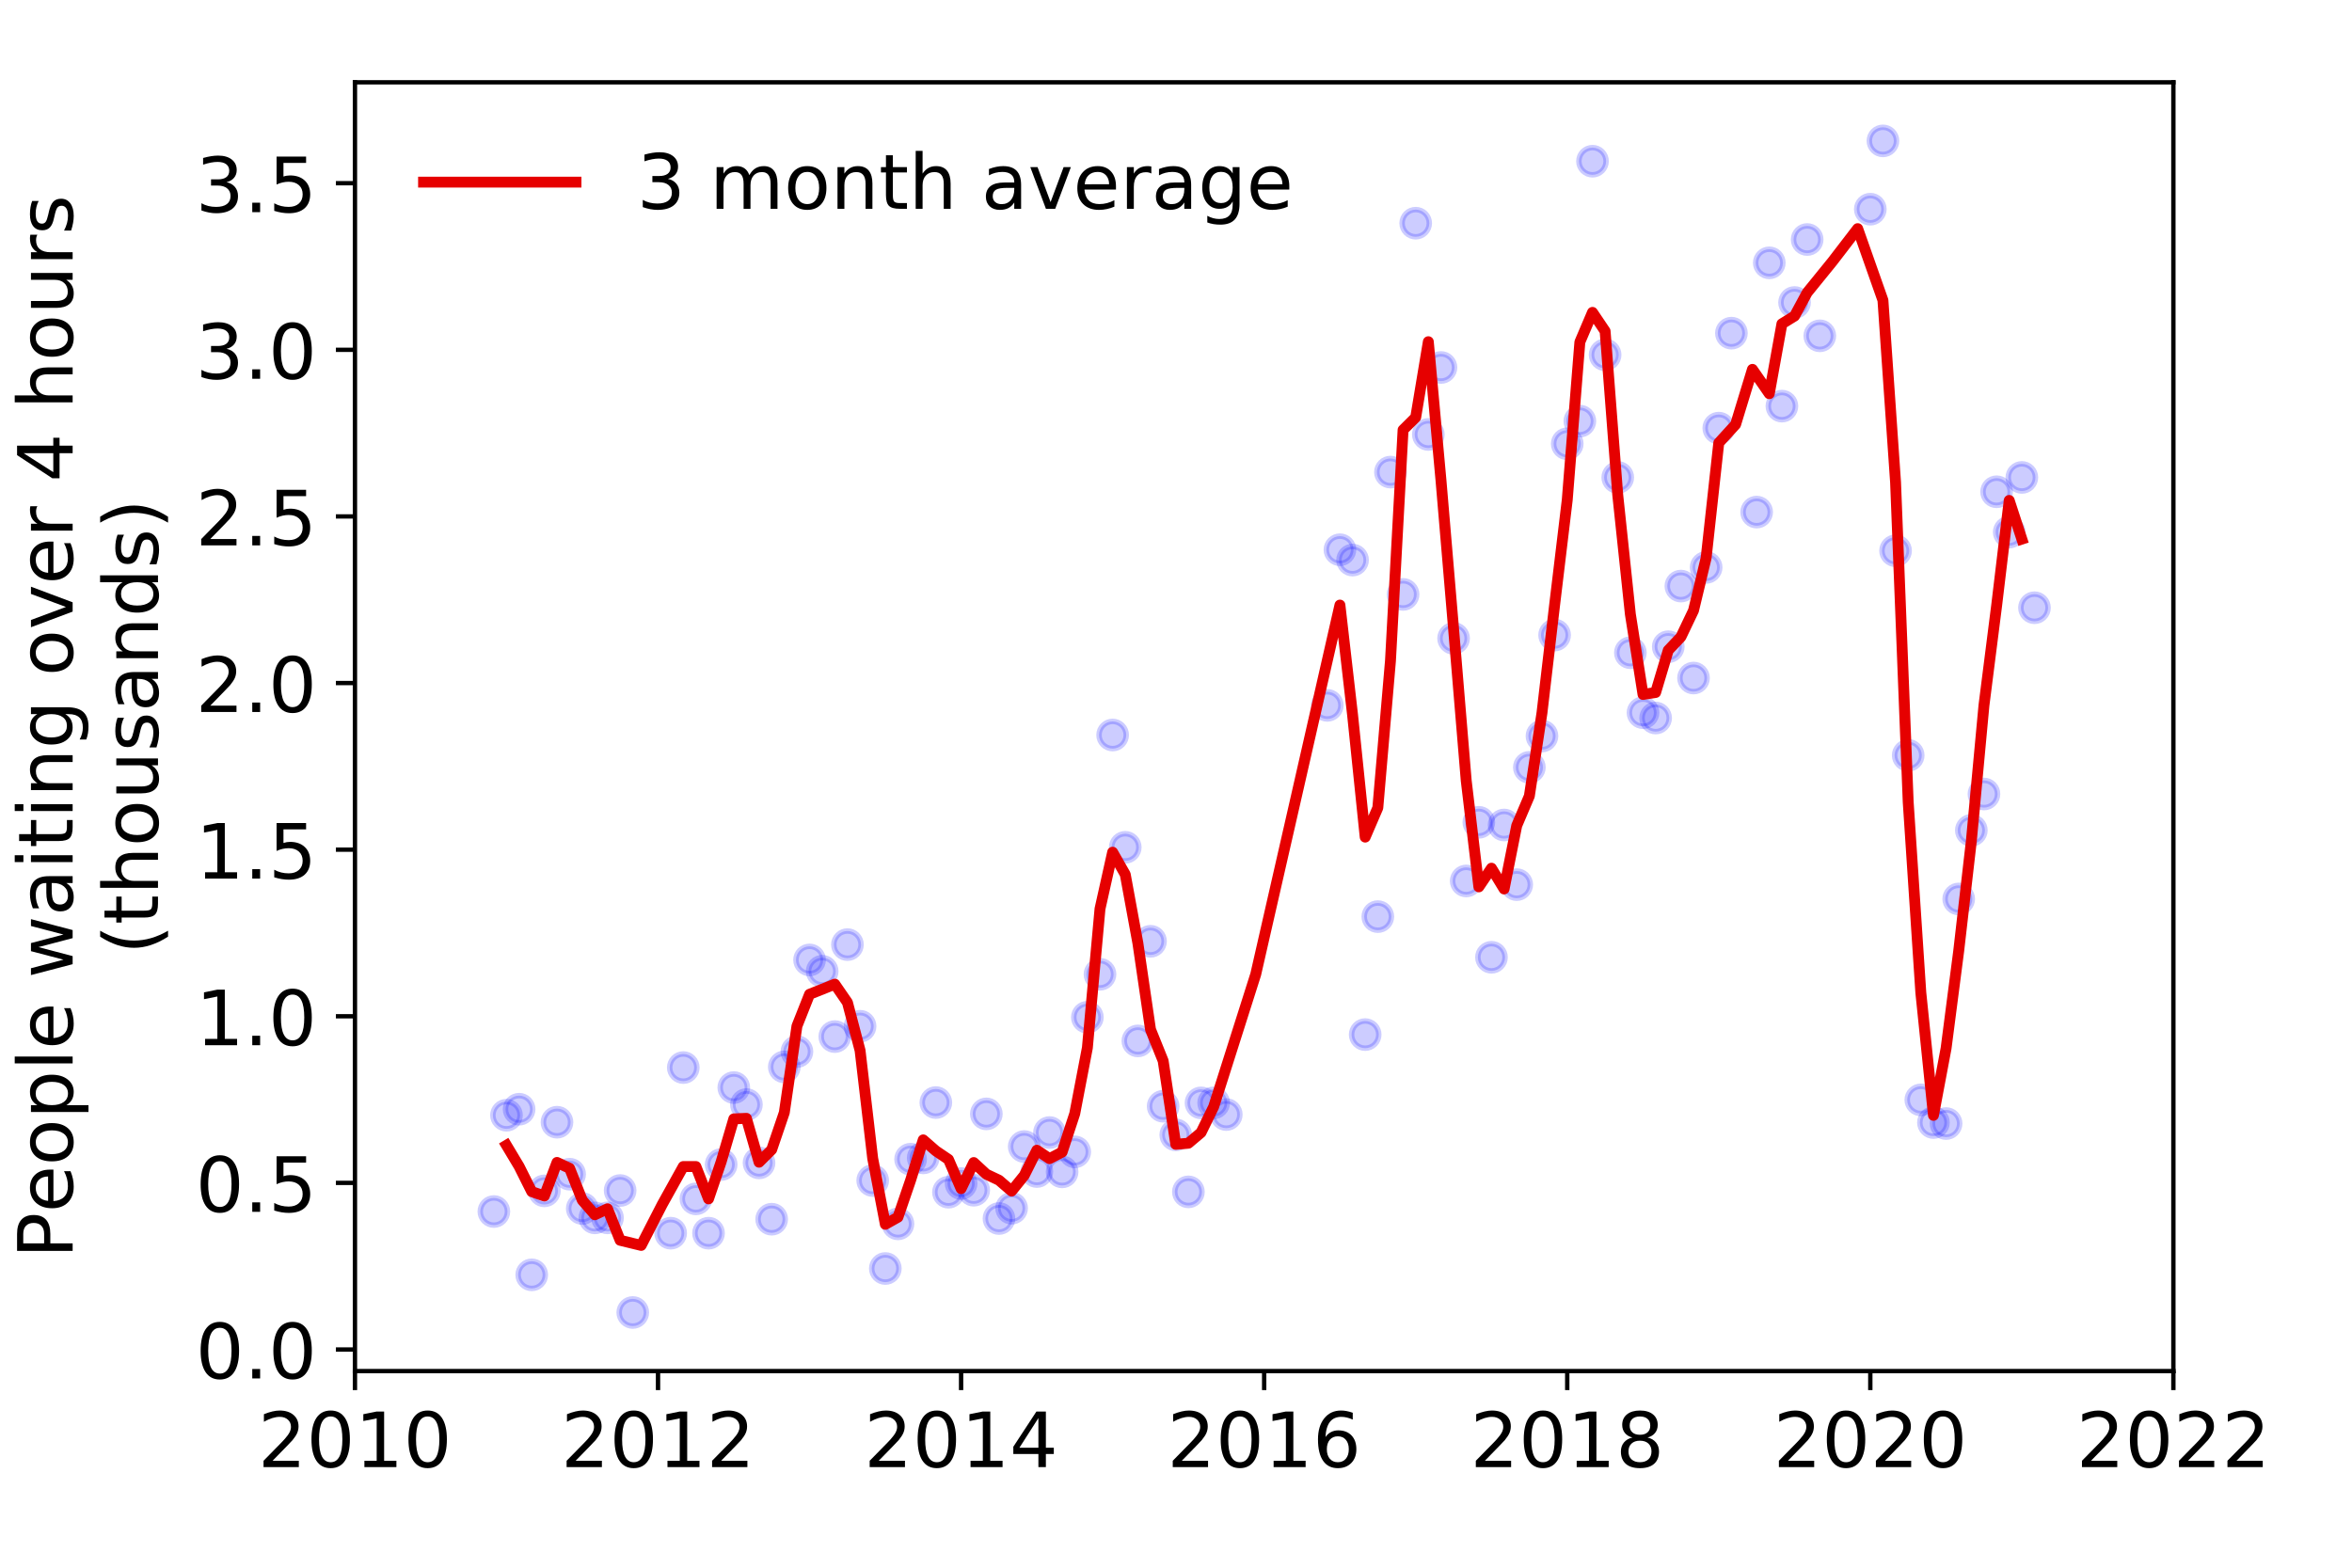 <?xml version="1.0" encoding="utf-8" standalone="no"?>
<!DOCTYPE svg PUBLIC "-//W3C//DTD SVG 1.1//EN"
  "http://www.w3.org/Graphics/SVG/1.1/DTD/svg11.dtd">
<!-- Created with matplotlib (https://matplotlib.org/) -->
<svg height="288pt" version="1.1" viewBox="0 0 432 288" width="432pt" xmlns="http://www.w3.org/2000/svg" xmlns:xlink="http://www.w3.org/1999/xlink">
 <defs>
  <style type="text/css">
*{stroke-linecap:butt;stroke-linejoin:round;}
  </style>
 </defs>
 <g id="figure_1">
  <g id="patch_1">
   <path d="M 0 288 
L 432 288 
L 432 0 
L 0 0 
z
" style="fill:#ffffff;"/>
  </g>
  <g id="axes_1">
   <g id="patch_2">
    <path d="M 65.195 251.88 
L 399.192 251.88 
L 399.192 15.12 
L 65.195 15.12 
z
" style="fill:#ffffff;"/>
   </g>
   <g id="matplotlib.axis_1">
    <g id="xtick_1">
     <g id="line2d_1">
      <defs>
       <path d="M 0 0 
L 0 3.5 
" id="mbfc8bdd8cb" style="stroke:#000000;stroke-width:0.8;"/>
      </defs>
      <g>
       <use style="stroke:#000000;stroke-width:0.8;" x="65.195" xlink:href="#mbfc8bdd8cb" y="251.88"/>
      </g>
     </g>
     <g id="text_1">
      <!-- 2010 -->
      <defs>
       <path d="M 19.188 8.297 
L 53.609 8.297 
L 53.609 0 
L 7.328 0 
L 7.328 8.297 
Q 12.938 14.109 22.625 23.891 
Q 32.328 33.688 34.812 36.531 
Q 39.547 41.844 41.422 45.531 
Q 43.312 49.219 43.312 52.781 
Q 43.312 58.594 39.234 62.25 
Q 35.156 65.922 28.609 65.922 
Q 23.969 65.922 18.812 64.312 
Q 13.672 62.703 7.812 59.422 
L 7.812 69.391 
Q 13.766 71.781 18.938 73 
Q 24.125 74.219 28.422 74.219 
Q 39.75 74.219 46.484 68.547 
Q 53.219 62.891 53.219 53.422 
Q 53.219 48.922 51.531 44.891 
Q 49.859 40.875 45.406 35.406 
Q 44.188 33.984 37.641 27.219 
Q 31.109 20.453 19.188 8.297 
z
" id="DejaVuSans-50"/>
       <path d="M 31.781 66.406 
Q 24.172 66.406 20.328 58.906 
Q 16.5 51.422 16.5 36.375 
Q 16.5 21.391 20.328 13.891 
Q 24.172 6.391 31.781 6.391 
Q 39.453 6.391 43.281 13.891 
Q 47.125 21.391 47.125 36.375 
Q 47.125 51.422 43.281 58.906 
Q 39.453 66.406 31.781 66.406 
z
M 31.781 74.219 
Q 44.047 74.219 50.516 64.516 
Q 56.984 54.828 56.984 36.375 
Q 56.984 17.969 50.516 8.266 
Q 44.047 -1.422 31.781 -1.422 
Q 19.531 -1.422 13.062 8.266 
Q 6.594 17.969 6.594 36.375 
Q 6.594 54.828 13.062 64.516 
Q 19.531 74.219 31.781 74.219 
z
" id="DejaVuSans-48"/>
       <path d="M 12.406 8.297 
L 28.516 8.297 
L 28.516 63.922 
L 10.984 60.406 
L 10.984 69.391 
L 28.422 72.906 
L 38.281 72.906 
L 38.281 8.297 
L 54.391 8.297 
L 54.391 0 
L 12.406 0 
z
" id="DejaVuSans-49"/>
      </defs>
      <g transform="translate(47.38 269.518)scale(0.14 -0.14)">
       <use xlink:href="#DejaVuSans-50"/>
       <use x="63.623" xlink:href="#DejaVuSans-48"/>
       <use x="127.246" xlink:href="#DejaVuSans-49"/>
       <use x="190.869" xlink:href="#DejaVuSans-48"/>
      </g>
     </g>
    </g>
    <g id="xtick_2">
     <g id="line2d_2">
      <g>
       <use style="stroke:#000000;stroke-width:0.8;" x="120.861" xlink:href="#mbfc8bdd8cb" y="251.88"/>
      </g>
     </g>
     <g id="text_2">
      <!-- 2012 -->
      <g transform="translate(103.046 269.518)scale(0.14 -0.14)">
       <use xlink:href="#DejaVuSans-50"/>
       <use x="63.623" xlink:href="#DejaVuSans-48"/>
       <use x="127.246" xlink:href="#DejaVuSans-49"/>
       <use x="190.869" xlink:href="#DejaVuSans-50"/>
      </g>
     </g>
    </g>
    <g id="xtick_3">
     <g id="line2d_3">
      <g>
       <use style="stroke:#000000;stroke-width:0.8;" x="176.528" xlink:href="#mbfc8bdd8cb" y="251.88"/>
      </g>
     </g>
     <g id="text_3">
      <!-- 2014 -->
      <defs>
       <path d="M 37.797 64.312 
L 12.891 25.391 
L 37.797 25.391 
z
M 35.203 72.906 
L 47.609 72.906 
L 47.609 25.391 
L 58.016 25.391 
L 58.016 17.188 
L 47.609 17.188 
L 47.609 0 
L 37.797 0 
L 37.797 17.188 
L 4.891 17.188 
L 4.891 26.703 
z
" id="DejaVuSans-52"/>
      </defs>
      <g transform="translate(158.713 269.518)scale(0.14 -0.14)">
       <use xlink:href="#DejaVuSans-50"/>
       <use x="63.623" xlink:href="#DejaVuSans-48"/>
       <use x="127.246" xlink:href="#DejaVuSans-49"/>
       <use x="190.869" xlink:href="#DejaVuSans-52"/>
      </g>
     </g>
    </g>
    <g id="xtick_4">
     <g id="line2d_4">
      <g>
       <use style="stroke:#000000;stroke-width:0.8;" x="232.194" xlink:href="#mbfc8bdd8cb" y="251.88"/>
      </g>
     </g>
     <g id="text_4">
      <!-- 2016 -->
      <defs>
       <path d="M 33.016 40.375 
Q 26.375 40.375 22.484 35.828 
Q 18.609 31.297 18.609 23.391 
Q 18.609 15.531 22.484 10.953 
Q 26.375 6.391 33.016 6.391 
Q 39.656 6.391 43.531 10.953 
Q 47.406 15.531 47.406 23.391 
Q 47.406 31.297 43.531 35.828 
Q 39.656 40.375 33.016 40.375 
z
M 52.594 71.297 
L 52.594 62.312 
Q 48.875 64.062 45.094 64.984 
Q 41.312 65.922 37.594 65.922 
Q 27.828 65.922 22.672 59.328 
Q 17.531 52.734 16.797 39.406 
Q 19.672 43.656 24.016 45.922 
Q 28.375 48.188 33.594 48.188 
Q 44.578 48.188 50.953 41.516 
Q 57.328 34.859 57.328 23.391 
Q 57.328 12.156 50.688 5.359 
Q 44.047 -1.422 33.016 -1.422 
Q 20.359 -1.422 13.672 8.266 
Q 6.984 17.969 6.984 36.375 
Q 6.984 53.656 15.188 63.938 
Q 23.391 74.219 37.203 74.219 
Q 40.922 74.219 44.703 73.484 
Q 48.484 72.75 52.594 71.297 
z
" id="DejaVuSans-54"/>
      </defs>
      <g transform="translate(214.379 269.518)scale(0.14 -0.14)">
       <use xlink:href="#DejaVuSans-50"/>
       <use x="63.623" xlink:href="#DejaVuSans-48"/>
       <use x="127.246" xlink:href="#DejaVuSans-49"/>
       <use x="190.869" xlink:href="#DejaVuSans-54"/>
      </g>
     </g>
    </g>
    <g id="xtick_5">
     <g id="line2d_5">
      <g>
       <use style="stroke:#000000;stroke-width:0.8;" x="287.86" xlink:href="#mbfc8bdd8cb" y="251.88"/>
      </g>
     </g>
     <g id="text_5">
      <!-- 2018 -->
      <defs>
       <path d="M 31.781 34.625 
Q 24.75 34.625 20.719 30.859 
Q 16.703 27.094 16.703 20.516 
Q 16.703 13.922 20.719 10.156 
Q 24.75 6.391 31.781 6.391 
Q 38.812 6.391 42.859 10.172 
Q 46.922 13.969 46.922 20.516 
Q 46.922 27.094 42.891 30.859 
Q 38.875 34.625 31.781 34.625 
z
M 21.922 38.812 
Q 15.578 40.375 12.031 44.719 
Q 8.5 49.078 8.5 55.328 
Q 8.5 64.062 14.719 69.141 
Q 20.953 74.219 31.781 74.219 
Q 42.672 74.219 48.875 69.141 
Q 55.078 64.062 55.078 55.328 
Q 55.078 49.078 51.531 44.719 
Q 48 40.375 41.703 38.812 
Q 48.828 37.156 52.797 32.312 
Q 56.781 27.484 56.781 20.516 
Q 56.781 9.906 50.312 4.234 
Q 43.844 -1.422 31.781 -1.422 
Q 19.734 -1.422 13.25 4.234 
Q 6.781 9.906 6.781 20.516 
Q 6.781 27.484 10.781 32.312 
Q 14.797 37.156 21.922 38.812 
z
M 18.312 54.391 
Q 18.312 48.734 21.844 45.562 
Q 25.391 42.391 31.781 42.391 
Q 38.141 42.391 41.719 45.562 
Q 45.312 48.734 45.312 54.391 
Q 45.312 60.062 41.719 63.234 
Q 38.141 66.406 31.781 66.406 
Q 25.391 66.406 21.844 63.234 
Q 18.312 60.062 18.312 54.391 
z
" id="DejaVuSans-56"/>
      </defs>
      <g transform="translate(270.045 269.518)scale(0.14 -0.14)">
       <use xlink:href="#DejaVuSans-50"/>
       <use x="63.623" xlink:href="#DejaVuSans-48"/>
       <use x="127.246" xlink:href="#DejaVuSans-49"/>
       <use x="190.869" xlink:href="#DejaVuSans-56"/>
      </g>
     </g>
    </g>
    <g id="xtick_6">
     <g id="line2d_6">
      <g>
       <use style="stroke:#000000;stroke-width:0.8;" x="343.526" xlink:href="#mbfc8bdd8cb" y="251.88"/>
      </g>
     </g>
     <g id="text_6">
      <!-- 2020 -->
      <g transform="translate(325.711 269.518)scale(0.14 -0.14)">
       <use xlink:href="#DejaVuSans-50"/>
       <use x="63.623" xlink:href="#DejaVuSans-48"/>
       <use x="127.246" xlink:href="#DejaVuSans-50"/>
       <use x="190.869" xlink:href="#DejaVuSans-48"/>
      </g>
     </g>
    </g>
    <g id="xtick_7">
     <g id="line2d_7">
      <g>
       <use style="stroke:#000000;stroke-width:0.8;" x="399.192" xlink:href="#mbfc8bdd8cb" y="251.88"/>
      </g>
     </g>
     <g id="text_7">
      <!-- 2022 -->
      <g transform="translate(381.377 269.518)scale(0.14 -0.14)">
       <use xlink:href="#DejaVuSans-50"/>
       <use x="63.623" xlink:href="#DejaVuSans-48"/>
       <use x="127.246" xlink:href="#DejaVuSans-50"/>
       <use x="190.869" xlink:href="#DejaVuSans-50"/>
      </g>
     </g>
    </g>
   </g>
   <g id="matplotlib.axis_2">
    <g id="ytick_1">
     <g id="line2d_8">
      <defs>
       <path d="M 0 0 
L -3.5 0 
" id="m11339adf96" style="stroke:#000000;stroke-width:0.8;"/>
      </defs>
      <g>
       <use style="stroke:#000000;stroke-width:0.8;" x="65.195" xlink:href="#m11339adf96" y="247.913"/>
      </g>
     </g>
     <g id="text_8">
      <!-- 0.0 -->
      <defs>
       <path d="M 10.688 12.406 
L 21 12.406 
L 21 0 
L 10.688 0 
z
" id="DejaVuSans-46"/>
      </defs>
      <g transform="translate(35.931 253.232)scale(0.14 -0.14)">
       <use xlink:href="#DejaVuSans-48"/>
       <use x="63.623" xlink:href="#DejaVuSans-46"/>
       <use x="95.41" xlink:href="#DejaVuSans-48"/>
      </g>
     </g>
    </g>
    <g id="ytick_2">
     <g id="line2d_9">
      <g>
       <use style="stroke:#000000;stroke-width:0.8;" x="65.195" xlink:href="#m11339adf96" y="217.305"/>
      </g>
     </g>
     <g id="text_9">
      <!-- 0.5 -->
      <defs>
       <path d="M 10.797 72.906 
L 49.516 72.906 
L 49.516 64.594 
L 19.828 64.594 
L 19.828 46.734 
Q 21.969 47.469 24.109 47.828 
Q 26.266 48.188 28.422 48.188 
Q 40.625 48.188 47.75 41.5 
Q 54.891 34.812 54.891 23.391 
Q 54.891 11.625 47.562 5.094 
Q 40.234 -1.422 26.906 -1.422 
Q 22.312 -1.422 17.547 -0.641 
Q 12.797 0.141 7.719 1.703 
L 7.719 11.625 
Q 12.109 9.234 16.797 8.062 
Q 21.484 6.891 26.703 6.891 
Q 35.156 6.891 40.078 11.328 
Q 45.016 15.766 45.016 23.391 
Q 45.016 31 40.078 35.438 
Q 35.156 39.891 26.703 39.891 
Q 22.75 39.891 18.812 39.016 
Q 14.891 38.141 10.797 36.281 
z
" id="DejaVuSans-53"/>
      </defs>
      <g transform="translate(35.931 222.624)scale(0.14 -0.14)">
       <use xlink:href="#DejaVuSans-48"/>
       <use x="63.623" xlink:href="#DejaVuSans-46"/>
       <use x="95.41" xlink:href="#DejaVuSans-53"/>
      </g>
     </g>
    </g>
    <g id="ytick_3">
     <g id="line2d_10">
      <g>
       <use style="stroke:#000000;stroke-width:0.8;" x="65.195" xlink:href="#m11339adf96" y="186.697"/>
      </g>
     </g>
     <g id="text_10">
      <!-- 1.0 -->
      <g transform="translate(35.931 192.016)scale(0.14 -0.14)">
       <use xlink:href="#DejaVuSans-49"/>
       <use x="63.623" xlink:href="#DejaVuSans-46"/>
       <use x="95.41" xlink:href="#DejaVuSans-48"/>
      </g>
     </g>
    </g>
    <g id="ytick_4">
     <g id="line2d_11">
      <g>
       <use style="stroke:#000000;stroke-width:0.8;" x="65.195" xlink:href="#m11339adf96" y="156.089"/>
      </g>
     </g>
     <g id="text_11">
      <!-- 1.5 -->
      <g transform="translate(35.931 161.408)scale(0.14 -0.14)">
       <use xlink:href="#DejaVuSans-49"/>
       <use x="63.623" xlink:href="#DejaVuSans-46"/>
       <use x="95.41" xlink:href="#DejaVuSans-53"/>
      </g>
     </g>
    </g>
    <g id="ytick_5">
     <g id="line2d_12">
      <g>
       <use style="stroke:#000000;stroke-width:0.8;" x="65.195" xlink:href="#m11339adf96" y="125.481"/>
      </g>
     </g>
     <g id="text_12">
      <!-- 2.0 -->
      <g transform="translate(35.931 130.8)scale(0.14 -0.14)">
       <use xlink:href="#DejaVuSans-50"/>
       <use x="63.623" xlink:href="#DejaVuSans-46"/>
       <use x="95.41" xlink:href="#DejaVuSans-48"/>
      </g>
     </g>
    </g>
    <g id="ytick_6">
     <g id="line2d_13">
      <g>
       <use style="stroke:#000000;stroke-width:0.8;" x="65.195" xlink:href="#m11339adf96" y="94.873"/>
      </g>
     </g>
     <g id="text_13">
      <!-- 2.5 -->
      <g transform="translate(35.931 100.191)scale(0.14 -0.14)">
       <use xlink:href="#DejaVuSans-50"/>
       <use x="63.623" xlink:href="#DejaVuSans-46"/>
       <use x="95.41" xlink:href="#DejaVuSans-53"/>
      </g>
     </g>
    </g>
    <g id="ytick_7">
     <g id="line2d_14">
      <g>
       <use style="stroke:#000000;stroke-width:0.8;" x="65.195" xlink:href="#m11339adf96" y="64.264"/>
      </g>
     </g>
     <g id="text_14">
      <!-- 3.0 -->
      <defs>
       <path d="M 40.578 39.312 
Q 47.656 37.797 51.625 33 
Q 55.609 28.219 55.609 21.188 
Q 55.609 10.406 48.188 4.484 
Q 40.766 -1.422 27.094 -1.422 
Q 22.516 -1.422 17.656 -0.516 
Q 12.797 0.391 7.625 2.203 
L 7.625 11.719 
Q 11.719 9.328 16.594 8.109 
Q 21.484 6.891 26.812 6.891 
Q 36.078 6.891 40.938 10.547 
Q 45.797 14.203 45.797 21.188 
Q 45.797 27.641 41.281 31.266 
Q 36.766 34.906 28.719 34.906 
L 20.219 34.906 
L 20.219 43.016 
L 29.109 43.016 
Q 36.375 43.016 40.234 45.922 
Q 44.094 48.828 44.094 54.297 
Q 44.094 59.906 40.109 62.906 
Q 36.141 65.922 28.719 65.922 
Q 24.656 65.922 20.016 65.031 
Q 15.375 64.156 9.812 62.312 
L 9.812 71.094 
Q 15.438 72.656 20.344 73.438 
Q 25.25 74.219 29.594 74.219 
Q 40.828 74.219 47.359 69.109 
Q 53.906 64.016 53.906 55.328 
Q 53.906 49.266 50.438 45.094 
Q 46.969 40.922 40.578 39.312 
z
" id="DejaVuSans-51"/>
      </defs>
      <g transform="translate(35.931 69.583)scale(0.14 -0.14)">
       <use xlink:href="#DejaVuSans-51"/>
       <use x="63.623" xlink:href="#DejaVuSans-46"/>
       <use x="95.41" xlink:href="#DejaVuSans-48"/>
      </g>
     </g>
    </g>
    <g id="ytick_8">
     <g id="line2d_15">
      <g>
       <use style="stroke:#000000;stroke-width:0.8;" x="65.195" xlink:href="#m11339adf96" y="33.656"/>
      </g>
     </g>
     <g id="text_15">
      <!-- 3.5 -->
      <g transform="translate(35.931 38.975)scale(0.14 -0.14)">
       <use xlink:href="#DejaVuSans-51"/>
       <use x="63.623" xlink:href="#DejaVuSans-46"/>
       <use x="95.41" xlink:href="#DejaVuSans-53"/>
      </g>
     </g>
    </g>
    <g id="text_16">
     <!-- People waiting over 4 hours -->
     <defs>
      <path d="M 19.672 64.797 
L 19.672 37.406 
L 32.078 37.406 
Q 38.969 37.406 42.719 40.969 
Q 46.484 44.531 46.484 51.125 
Q 46.484 57.672 42.719 61.234 
Q 38.969 64.797 32.078 64.797 
z
M 9.812 72.906 
L 32.078 72.906 
Q 44.344 72.906 50.609 67.359 
Q 56.891 61.812 56.891 51.125 
Q 56.891 40.328 50.609 34.812 
Q 44.344 29.297 32.078 29.297 
L 19.672 29.297 
L 19.672 0 
L 9.812 0 
z
" id="DejaVuSans-80"/>
      <path d="M 56.203 29.594 
L 56.203 25.203 
L 14.891 25.203 
Q 15.484 15.922 20.484 11.062 
Q 25.484 6.203 34.422 6.203 
Q 39.594 6.203 44.453 7.469 
Q 49.312 8.734 54.109 11.281 
L 54.109 2.781 
Q 49.266 0.734 44.188 -0.344 
Q 39.109 -1.422 33.891 -1.422 
Q 20.797 -1.422 13.156 6.188 
Q 5.516 13.812 5.516 26.812 
Q 5.516 40.234 12.766 48.109 
Q 20.016 56 32.328 56 
Q 43.359 56 49.781 48.891 
Q 56.203 41.797 56.203 29.594 
z
M 47.219 32.234 
Q 47.125 39.594 43.094 43.984 
Q 39.062 48.391 32.422 48.391 
Q 24.906 48.391 20.391 44.141 
Q 15.875 39.891 15.188 32.172 
z
" id="DejaVuSans-101"/>
      <path d="M 30.609 48.391 
Q 23.391 48.391 19.188 42.75 
Q 14.984 37.109 14.984 27.297 
Q 14.984 17.484 19.156 11.844 
Q 23.344 6.203 30.609 6.203 
Q 37.797 6.203 41.984 11.859 
Q 46.188 17.531 46.188 27.297 
Q 46.188 37.016 41.984 42.703 
Q 37.797 48.391 30.609 48.391 
z
M 30.609 56 
Q 42.328 56 49.016 48.375 
Q 55.719 40.766 55.719 27.297 
Q 55.719 13.875 49.016 6.219 
Q 42.328 -1.422 30.609 -1.422 
Q 18.844 -1.422 12.172 6.219 
Q 5.516 13.875 5.516 27.297 
Q 5.516 40.766 12.172 48.375 
Q 18.844 56 30.609 56 
z
" id="DejaVuSans-111"/>
      <path d="M 18.109 8.203 
L 18.109 -20.797 
L 9.078 -20.797 
L 9.078 54.688 
L 18.109 54.688 
L 18.109 46.391 
Q 20.953 51.266 25.266 53.625 
Q 29.594 56 35.594 56 
Q 45.562 56 51.781 48.094 
Q 58.016 40.188 58.016 27.297 
Q 58.016 14.406 51.781 6.484 
Q 45.562 -1.422 35.594 -1.422 
Q 29.594 -1.422 25.266 0.953 
Q 20.953 3.328 18.109 8.203 
z
M 48.688 27.297 
Q 48.688 37.203 44.609 42.844 
Q 40.531 48.484 33.406 48.484 
Q 26.266 48.484 22.188 42.844 
Q 18.109 37.203 18.109 27.297 
Q 18.109 17.391 22.188 11.75 
Q 26.266 6.109 33.406 6.109 
Q 40.531 6.109 44.609 11.75 
Q 48.688 17.391 48.688 27.297 
z
" id="DejaVuSans-112"/>
      <path d="M 9.422 75.984 
L 18.406 75.984 
L 18.406 0 
L 9.422 0 
z
" id="DejaVuSans-108"/>
      <path id="DejaVuSans-32"/>
      <path d="M 4.203 54.688 
L 13.188 54.688 
L 24.422 12.016 
L 35.594 54.688 
L 46.188 54.688 
L 57.422 12.016 
L 68.609 54.688 
L 77.594 54.688 
L 63.281 0 
L 52.688 0 
L 40.922 44.828 
L 29.109 0 
L 18.5 0 
z
" id="DejaVuSans-119"/>
      <path d="M 34.281 27.484 
Q 23.391 27.484 19.188 25 
Q 14.984 22.516 14.984 16.5 
Q 14.984 11.719 18.141 8.906 
Q 21.297 6.109 26.703 6.109 
Q 34.188 6.109 38.703 11.406 
Q 43.219 16.703 43.219 25.484 
L 43.219 27.484 
z
M 52.203 31.203 
L 52.203 0 
L 43.219 0 
L 43.219 8.297 
Q 40.141 3.328 35.547 0.953 
Q 30.953 -1.422 24.312 -1.422 
Q 15.922 -1.422 10.953 3.297 
Q 6 8.016 6 15.922 
Q 6 25.141 12.172 29.828 
Q 18.359 34.516 30.609 34.516 
L 43.219 34.516 
L 43.219 35.406 
Q 43.219 41.609 39.141 45 
Q 35.062 48.391 27.688 48.391 
Q 23 48.391 18.547 47.266 
Q 14.109 46.141 10.016 43.891 
L 10.016 52.203 
Q 14.938 54.109 19.578 55.047 
Q 24.219 56 28.609 56 
Q 40.484 56 46.344 49.844 
Q 52.203 43.703 52.203 31.203 
z
" id="DejaVuSans-97"/>
      <path d="M 9.422 54.688 
L 18.406 54.688 
L 18.406 0 
L 9.422 0 
z
M 9.422 75.984 
L 18.406 75.984 
L 18.406 64.594 
L 9.422 64.594 
z
" id="DejaVuSans-105"/>
      <path d="M 18.312 70.219 
L 18.312 54.688 
L 36.812 54.688 
L 36.812 47.703 
L 18.312 47.703 
L 18.312 18.016 
Q 18.312 11.328 20.141 9.422 
Q 21.969 7.516 27.594 7.516 
L 36.812 7.516 
L 36.812 0 
L 27.594 0 
Q 17.188 0 13.234 3.875 
Q 9.281 7.766 9.281 18.016 
L 9.281 47.703 
L 2.688 47.703 
L 2.688 54.688 
L 9.281 54.688 
L 9.281 70.219 
z
" id="DejaVuSans-116"/>
      <path d="M 54.891 33.016 
L 54.891 0 
L 45.906 0 
L 45.906 32.719 
Q 45.906 40.484 42.875 44.328 
Q 39.844 48.188 33.797 48.188 
Q 26.516 48.188 22.312 43.547 
Q 18.109 38.922 18.109 30.906 
L 18.109 0 
L 9.078 0 
L 9.078 54.688 
L 18.109 54.688 
L 18.109 46.188 
Q 21.344 51.125 25.703 53.562 
Q 30.078 56 35.797 56 
Q 45.219 56 50.047 50.172 
Q 54.891 44.344 54.891 33.016 
z
" id="DejaVuSans-110"/>
      <path d="M 45.406 27.984 
Q 45.406 37.75 41.375 43.109 
Q 37.359 48.484 30.078 48.484 
Q 22.859 48.484 18.828 43.109 
Q 14.797 37.75 14.797 27.984 
Q 14.797 18.266 18.828 12.891 
Q 22.859 7.516 30.078 7.516 
Q 37.359 7.516 41.375 12.891 
Q 45.406 18.266 45.406 27.984 
z
M 54.391 6.781 
Q 54.391 -7.172 48.188 -13.984 
Q 42 -20.797 29.203 -20.797 
Q 24.469 -20.797 20.266 -20.094 
Q 16.062 -19.391 12.109 -17.922 
L 12.109 -9.188 
Q 16.062 -11.328 19.922 -12.344 
Q 23.781 -13.375 27.781 -13.375 
Q 36.625 -13.375 41.016 -8.766 
Q 45.406 -4.156 45.406 5.172 
L 45.406 9.625 
Q 42.625 4.781 38.281 2.391 
Q 33.938 0 27.875 0 
Q 17.828 0 11.672 7.656 
Q 5.516 15.328 5.516 27.984 
Q 5.516 40.672 11.672 48.328 
Q 17.828 56 27.875 56 
Q 33.938 56 38.281 53.609 
Q 42.625 51.219 45.406 46.391 
L 45.406 54.688 
L 54.391 54.688 
z
" id="DejaVuSans-103"/>
      <path d="M 2.984 54.688 
L 12.5 54.688 
L 29.594 8.797 
L 46.688 54.688 
L 56.203 54.688 
L 35.688 0 
L 23.484 0 
z
" id="DejaVuSans-118"/>
      <path d="M 41.109 46.297 
Q 39.594 47.172 37.812 47.578 
Q 36.031 48 33.891 48 
Q 26.266 48 22.188 43.047 
Q 18.109 38.094 18.109 28.812 
L 18.109 0 
L 9.078 0 
L 9.078 54.688 
L 18.109 54.688 
L 18.109 46.188 
Q 20.953 51.172 25.484 53.578 
Q 30.031 56 36.531 56 
Q 37.453 56 38.578 55.875 
Q 39.703 55.766 41.062 55.516 
z
" id="DejaVuSans-114"/>
      <path d="M 54.891 33.016 
L 54.891 0 
L 45.906 0 
L 45.906 32.719 
Q 45.906 40.484 42.875 44.328 
Q 39.844 48.188 33.797 48.188 
Q 26.516 48.188 22.312 43.547 
Q 18.109 38.922 18.109 30.906 
L 18.109 0 
L 9.078 0 
L 9.078 75.984 
L 18.109 75.984 
L 18.109 46.188 
Q 21.344 51.125 25.703 53.562 
Q 30.078 56 35.797 56 
Q 45.219 56 50.047 50.172 
Q 54.891 44.344 54.891 33.016 
z
" id="DejaVuSans-104"/>
      <path d="M 8.5 21.578 
L 8.5 54.688 
L 17.484 54.688 
L 17.484 21.922 
Q 17.484 14.156 20.5 10.266 
Q 23.531 6.391 29.594 6.391 
Q 36.859 6.391 41.078 11.031 
Q 45.312 15.672 45.312 23.688 
L 45.312 54.688 
L 54.297 54.688 
L 54.297 0 
L 45.312 0 
L 45.312 8.406 
Q 42.047 3.422 37.719 1 
Q 33.406 -1.422 27.688 -1.422 
Q 18.266 -1.422 13.375 4.438 
Q 8.5 10.297 8.5 21.578 
z
M 31.109 56 
z
" id="DejaVuSans-117"/>
      <path d="M 44.281 53.078 
L 44.281 44.578 
Q 40.484 46.531 36.375 47.5 
Q 32.281 48.484 27.875 48.484 
Q 21.188 48.484 17.844 46.438 
Q 14.5 44.391 14.5 40.281 
Q 14.5 37.156 16.891 35.375 
Q 19.281 33.594 26.516 31.984 
L 29.594 31.297 
Q 39.156 29.25 43.188 25.516 
Q 47.219 21.781 47.219 15.094 
Q 47.219 7.469 41.188 3.016 
Q 35.156 -1.422 24.609 -1.422 
Q 20.219 -1.422 15.453 -0.562 
Q 10.688 0.297 5.422 2 
L 5.422 11.281 
Q 10.406 8.688 15.234 7.391 
Q 20.062 6.109 24.812 6.109 
Q 31.156 6.109 34.562 8.281 
Q 37.984 10.453 37.984 14.406 
Q 37.984 18.062 35.516 20.016 
Q 33.062 21.969 24.703 23.781 
L 21.578 24.516 
Q 13.234 26.266 9.516 29.906 
Q 5.812 33.547 5.812 39.891 
Q 5.812 47.609 11.281 51.797 
Q 16.75 56 26.812 56 
Q 31.781 56 36.172 55.266 
Q 40.578 54.547 44.281 53.078 
z
" id="DejaVuSans-115"/>
     </defs>
     <g transform="translate(13.342 231.175)rotate(-90)scale(0.14 -0.14)">
      <use xlink:href="#DejaVuSans-80"/>
      <use x="60.256" xlink:href="#DejaVuSans-101"/>
      <use x="121.779" xlink:href="#DejaVuSans-111"/>
      <use x="182.961" xlink:href="#DejaVuSans-112"/>
      <use x="246.438" xlink:href="#DejaVuSans-108"/>
      <use x="274.221" xlink:href="#DejaVuSans-101"/>
      <use x="335.744" xlink:href="#DejaVuSans-32"/>
      <use x="367.531" xlink:href="#DejaVuSans-119"/>
      <use x="449.318" xlink:href="#DejaVuSans-97"/>
      <use x="510.598" xlink:href="#DejaVuSans-105"/>
      <use x="538.381" xlink:href="#DejaVuSans-116"/>
      <use x="577.59" xlink:href="#DejaVuSans-105"/>
      <use x="605.373" xlink:href="#DejaVuSans-110"/>
      <use x="668.752" xlink:href="#DejaVuSans-103"/>
      <use x="732.229" xlink:href="#DejaVuSans-32"/>
      <use x="764.016" xlink:href="#DejaVuSans-111"/>
      <use x="825.197" xlink:href="#DejaVuSans-118"/>
      <use x="884.377" xlink:href="#DejaVuSans-101"/>
      <use x="945.9" xlink:href="#DejaVuSans-114"/>
      <use x="987.014" xlink:href="#DejaVuSans-32"/>
      <use x="1018.801" xlink:href="#DejaVuSans-52"/>
      <use x="1082.424" xlink:href="#DejaVuSans-32"/>
      <use x="1114.211" xlink:href="#DejaVuSans-104"/>
      <use x="1177.59" xlink:href="#DejaVuSans-111"/>
      <use x="1238.771" xlink:href="#DejaVuSans-117"/>
      <use x="1302.15" xlink:href="#DejaVuSans-114"/>
      <use x="1343.264" xlink:href="#DejaVuSans-115"/>
     </g>
     <!-- (thousands) -->
     <defs>
      <path d="M 31 75.875 
Q 24.469 64.656 21.281 53.656 
Q 18.109 42.672 18.109 31.391 
Q 18.109 20.125 21.312 9.062 
Q 24.516 -2 31 -13.188 
L 23.188 -13.188 
Q 15.875 -1.703 12.234 9.375 
Q 8.594 20.453 8.594 31.391 
Q 8.594 42.281 12.203 53.312 
Q 15.828 64.359 23.188 75.875 
z
" id="DejaVuSans-40"/>
      <path d="M 45.406 46.391 
L 45.406 75.984 
L 54.391 75.984 
L 54.391 0 
L 45.406 0 
L 45.406 8.203 
Q 42.578 3.328 38.25 0.953 
Q 33.938 -1.422 27.875 -1.422 
Q 17.969 -1.422 11.734 6.484 
Q 5.516 14.406 5.516 27.297 
Q 5.516 40.188 11.734 48.094 
Q 17.969 56 27.875 56 
Q 33.938 56 38.25 53.625 
Q 42.578 51.266 45.406 46.391 
z
M 14.797 27.297 
Q 14.797 17.391 18.875 11.75 
Q 22.953 6.109 30.078 6.109 
Q 37.203 6.109 41.297 11.75 
Q 45.406 17.391 45.406 27.297 
Q 45.406 37.203 41.297 42.844 
Q 37.203 48.484 30.078 48.484 
Q 22.953 48.484 18.875 42.844 
Q 14.797 37.203 14.797 27.297 
z
" id="DejaVuSans-100"/>
      <path d="M 8.016 75.875 
L 15.828 75.875 
Q 23.141 64.359 26.781 53.312 
Q 30.422 42.281 30.422 31.391 
Q 30.422 20.453 26.781 9.375 
Q 23.141 -1.703 15.828 -13.188 
L 8.016 -13.188 
Q 14.5 -2 17.703 9.062 
Q 20.906 20.125 20.906 31.391 
Q 20.906 42.672 17.703 53.656 
Q 14.5 64.656 8.016 75.875 
z
" id="DejaVuSans-41"/>
     </defs>
     <g transform="translate(29.019 175.325)rotate(-90)scale(0.14 -0.14)">
      <use xlink:href="#DejaVuSans-40"/>
      <use x="39.014" xlink:href="#DejaVuSans-116"/>
      <use x="78.223" xlink:href="#DejaVuSans-104"/>
      <use x="141.602" xlink:href="#DejaVuSans-111"/>
      <use x="202.783" xlink:href="#DejaVuSans-117"/>
      <use x="266.162" xlink:href="#DejaVuSans-115"/>
      <use x="318.262" xlink:href="#DejaVuSans-97"/>
      <use x="379.541" xlink:href="#DejaVuSans-110"/>
      <use x="442.92" xlink:href="#DejaVuSans-100"/>
      <use x="506.396" xlink:href="#DejaVuSans-115"/>
      <use x="558.496" xlink:href="#DejaVuSans-41"/>
     </g>
    </g>
   </g>
   <g id="line2d_16">
    <defs>
     <path d="M 0 2.5 
C 0.663 2.5 1.299 2.237 1.768 1.768 
C 2.237 1.299 2.5 0.663 2.5 0 
C 2.5 -0.663 2.237 -1.299 1.768 -1.768 
C 1.299 -2.237 0.663 -2.5 0 -2.5 
C -0.663 -2.5 -1.299 -2.237 -1.768 -1.768 
C -2.237 -1.299 -2.5 -0.663 -2.5 0 
C -2.5 0.663 -2.237 1.299 -1.768 1.768 
C -1.299 2.237 -0.663 2.5 0 2.5 
z
" id="mb209b9e015" style="stroke:#0000ff;stroke-opacity:0.2;"/>
    </defs>
    <g clip-path="url(#p145afed2d5)">
     <use style="fill:#0000ff;fill-opacity:0.2;stroke:#0000ff;stroke-opacity:0.2;" x="373.679" xlink:href="#mb209b9e015" y="111.646"/>
     <use style="fill:#0000ff;fill-opacity:0.2;stroke:#0000ff;stroke-opacity:0.2;" x="371.359" xlink:href="#mb209b9e015" y="87.71"/>
     <use style="fill:#0000ff;fill-opacity:0.2;stroke:#0000ff;stroke-opacity:0.2;" x="369.04" xlink:href="#mb209b9e015" y="97.75"/>
     <use style="fill:#0000ff;fill-opacity:0.2;stroke:#0000ff;stroke-opacity:0.2;" x="366.721" xlink:href="#mb209b9e015" y="90.343"/>
     <use style="fill:#0000ff;fill-opacity:0.2;stroke:#0000ff;stroke-opacity:0.2;" x="364.401" xlink:href="#mb209b9e015" y="145.866"/>
     <use style="fill:#0000ff;fill-opacity:0.2;stroke:#0000ff;stroke-opacity:0.2;" x="362.082" xlink:href="#mb209b9e015" y="152.538"/>
     <use style="fill:#0000ff;fill-opacity:0.2;stroke:#0000ff;stroke-opacity:0.2;" x="359.762" xlink:href="#mb209b9e015" y="165.149"/>
     <use style="fill:#0000ff;fill-opacity:0.2;stroke:#0000ff;stroke-opacity:0.2;" x="357.443" xlink:href="#mb209b9e015" y="206.409"/>
     <use style="fill:#0000ff;fill-opacity:0.2;stroke:#0000ff;stroke-opacity:0.2;" x="355.123" xlink:href="#mb209b9e015" y="206.225"/>
     <use style="fill:#0000ff;fill-opacity:0.2;stroke:#0000ff;stroke-opacity:0.2;" x="352.804" xlink:href="#mb209b9e015" y="202.062"/>
     <use style="fill:#0000ff;fill-opacity:0.2;stroke:#0000ff;stroke-opacity:0.2;" x="350.485" xlink:href="#mb209b9e015" y="138.765"/>
     <use style="fill:#0000ff;fill-opacity:0.2;stroke:#0000ff;stroke-opacity:0.2;" x="348.165" xlink:href="#mb209b9e015" y="101.178"/>
     <use style="fill:#0000ff;fill-opacity:0.2;stroke:#0000ff;stroke-opacity:0.2;" x="345.846" xlink:href="#mb209b9e015" y="25.882"/>
     <use style="fill:#0000ff;fill-opacity:0.2;stroke:#0000ff;stroke-opacity:0.2;" x="343.526" xlink:href="#mb209b9e015" y="38.431"/>
     <use style="fill:#0000ff;fill-opacity:0.2;stroke:#0000ff;stroke-opacity:0.2;" x="334.249" xlink:href="#mb209b9e015" y="61.693"/>
     <use style="fill:#0000ff;fill-opacity:0.2;stroke:#0000ff;stroke-opacity:0.2;" x="331.929" xlink:href="#mb209b9e015" y="44.002"/>
     <use style="fill:#0000ff;fill-opacity:0.2;stroke:#0000ff;stroke-opacity:0.2;" x="329.61" xlink:href="#mb209b9e015" y="55.572"/>
     <use style="fill:#0000ff;fill-opacity:0.2;stroke:#0000ff;stroke-opacity:0.2;" x="327.29" xlink:href="#mb209b9e015" y="74.61"/>
     <use style="fill:#0000ff;fill-opacity:0.2;stroke:#0000ff;stroke-opacity:0.2;" x="324.971" xlink:href="#mb209b9e015" y="48.287"/>
     <use style="fill:#0000ff;fill-opacity:0.2;stroke:#0000ff;stroke-opacity:0.2;" x="322.651" xlink:href="#mb209b9e015" y="94.077"/>
     <use style="fill:#0000ff;fill-opacity:0.2;stroke:#0000ff;stroke-opacity:0.2;" x="318.013" xlink:href="#mb209b9e015" y="61.204"/>
     <use style="fill:#0000ff;fill-opacity:0.2;stroke:#0000ff;stroke-opacity:0.2;" x="315.693" xlink:href="#mb209b9e015" y="78.65"/>
     <use style="fill:#0000ff;fill-opacity:0.2;stroke:#0000ff;stroke-opacity:0.2;" x="313.374" xlink:href="#mb209b9e015" y="104.239"/>
     <use style="fill:#0000ff;fill-opacity:0.2;stroke:#0000ff;stroke-opacity:0.2;" x="311.054" xlink:href="#mb209b9e015" y="124.562"/>
     <use style="fill:#0000ff;fill-opacity:0.2;stroke:#0000ff;stroke-opacity:0.2;" x="308.735" xlink:href="#mb209b9e015" y="107.667"/>
     <use style="fill:#0000ff;fill-opacity:0.2;stroke:#0000ff;stroke-opacity:0.2;" x="306.415" xlink:href="#mb209b9e015" y="118.808"/>
     <use style="fill:#0000ff;fill-opacity:0.2;stroke:#0000ff;stroke-opacity:0.2;" x="304.096" xlink:href="#mb209b9e015" y="131.908"/>
     <use style="fill:#0000ff;fill-opacity:0.2;stroke:#0000ff;stroke-opacity:0.2;" x="301.777" xlink:href="#mb209b9e015" y="130.929"/>
     <use style="fill:#0000ff;fill-opacity:0.2;stroke:#0000ff;stroke-opacity:0.2;" x="299.457" xlink:href="#mb209b9e015" y="119.91"/>
     <use style="fill:#0000ff;fill-opacity:0.2;stroke:#0000ff;stroke-opacity:0.2;" x="297.138" xlink:href="#mb209b9e015" y="87.71"/>
     <use style="fill:#0000ff;fill-opacity:0.2;stroke:#0000ff;stroke-opacity:0.2;" x="294.818" xlink:href="#mb209b9e015" y="65.183"/>
     <use style="fill:#0000ff;fill-opacity:0.2;stroke:#0000ff;stroke-opacity:0.2;" x="292.499" xlink:href="#mb209b9e015" y="29.616"/>
     <use style="fill:#0000ff;fill-opacity:0.2;stroke:#0000ff;stroke-opacity:0.2;" x="290.179" xlink:href="#mb209b9e015" y="77.365"/>
     <use style="fill:#0000ff;fill-opacity:0.2;stroke:#0000ff;stroke-opacity:0.2;" x="287.86" xlink:href="#mb209b9e015" y="81.527"/>
     <use style="fill:#0000ff;fill-opacity:0.2;stroke:#0000ff;stroke-opacity:0.2;" x="285.541" xlink:href="#mb209b9e015" y="116.666"/>
     <use style="fill:#0000ff;fill-opacity:0.2;stroke:#0000ff;stroke-opacity:0.2;" x="283.221" xlink:href="#mb209b9e015" y="135.214"/>
     <use style="fill:#0000ff;fill-opacity:0.2;stroke:#0000ff;stroke-opacity:0.2;" x="280.902" xlink:href="#mb209b9e015" y="140.968"/>
     <use style="fill:#0000ff;fill-opacity:0.2;stroke:#0000ff;stroke-opacity:0.2;" x="278.582" xlink:href="#mb209b9e015" y="162.517"/>
     <use style="fill:#0000ff;fill-opacity:0.2;stroke:#0000ff;stroke-opacity:0.2;" x="276.263" xlink:href="#mb209b9e015" y="151.559"/>
     <use style="fill:#0000ff;fill-opacity:0.2;stroke:#0000ff;stroke-opacity:0.2;" x="273.943" xlink:href="#mb209b9e015" y="175.862"/>
     <use style="fill:#0000ff;fill-opacity:0.2;stroke:#0000ff;stroke-opacity:0.2;" x="271.624" xlink:href="#mb209b9e015" y="151.069"/>
     <use style="fill:#0000ff;fill-opacity:0.2;stroke:#0000ff;stroke-opacity:0.2;" x="269.305" xlink:href="#mb209b9e015" y="161.843"/>
     <use style="fill:#0000ff;fill-opacity:0.2;stroke:#0000ff;stroke-opacity:0.2;" x="266.985" xlink:href="#mb209b9e015" y="117.278"/>
     <use style="fill:#0000ff;fill-opacity:0.2;stroke:#0000ff;stroke-opacity:0.2;" x="264.666" xlink:href="#mb209b9e015" y="67.509"/>
     <use style="fill:#0000ff;fill-opacity:0.2;stroke:#0000ff;stroke-opacity:0.2;" x="262.346" xlink:href="#mb209b9e015" y="79.813"/>
     <use style="fill:#0000ff;fill-opacity:0.2;stroke:#0000ff;stroke-opacity:0.2;" x="260.027" xlink:href="#mb209b9e015" y="41.002"/>
     <use style="fill:#0000ff;fill-opacity:0.2;stroke:#0000ff;stroke-opacity:0.2;" x="257.707" xlink:href="#mb209b9e015" y="109.197"/>
     <use style="fill:#0000ff;fill-opacity:0.2;stroke:#0000ff;stroke-opacity:0.2;" x="255.388" xlink:href="#mb209b9e015" y="86.731"/>
     <use style="fill:#0000ff;fill-opacity:0.2;stroke:#0000ff;stroke-opacity:0.2;" x="253.069" xlink:href="#mb209b9e015" y="168.393"/>
     <use style="fill:#0000ff;fill-opacity:0.2;stroke:#0000ff;stroke-opacity:0.2;" x="250.749" xlink:href="#mb209b9e015" y="190.064"/>
     <use style="fill:#0000ff;fill-opacity:0.2;stroke:#0000ff;stroke-opacity:0.2;" x="248.43" xlink:href="#mb209b9e015" y="102.892"/>
     <use style="fill:#0000ff;fill-opacity:0.2;stroke:#0000ff;stroke-opacity:0.2;" x="246.11" xlink:href="#mb209b9e015" y="100.994"/>
     <use style="fill:#0000ff;fill-opacity:0.2;stroke:#0000ff;stroke-opacity:0.2;" x="243.791" xlink:href="#mb209b9e015" y="129.582"/>
     <use style="fill:#0000ff;fill-opacity:0.2;stroke:#0000ff;stroke-opacity:0.2;" x="225.235" xlink:href="#mb209b9e015" y="204.756"/>
     <use style="fill:#0000ff;fill-opacity:0.2;stroke:#0000ff;stroke-opacity:0.2;" x="222.916" xlink:href="#mb209b9e015" y="202.613"/>
     <use style="fill:#0000ff;fill-opacity:0.2;stroke:#0000ff;stroke-opacity:0.2;" x="220.597" xlink:href="#mb209b9e015" y="202.613"/>
     <use style="fill:#0000ff;fill-opacity:0.2;stroke:#0000ff;stroke-opacity:0.2;" x="218.277" xlink:href="#mb209b9e015" y="218.958"/>
     <use style="fill:#0000ff;fill-opacity:0.2;stroke:#0000ff;stroke-opacity:0.2;" x="215.958" xlink:href="#mb209b9e015" y="208.49"/>
     <use style="fill:#0000ff;fill-opacity:0.2;stroke:#0000ff;stroke-opacity:0.2;" x="213.638" xlink:href="#mb209b9e015" y="203.225"/>
     <use style="fill:#0000ff;fill-opacity:0.2;stroke:#0000ff;stroke-opacity:0.2;" x="211.319" xlink:href="#mb209b9e015" y="172.923"/>
     <use style="fill:#0000ff;fill-opacity:0.2;stroke:#0000ff;stroke-opacity:0.2;" x="208.999" xlink:href="#mb209b9e015" y="191.227"/>
     <use style="fill:#0000ff;fill-opacity:0.2;stroke:#0000ff;stroke-opacity:0.2;" x="206.68" xlink:href="#mb209b9e015" y="155.66"/>
     <use style="fill:#0000ff;fill-opacity:0.2;stroke:#0000ff;stroke-opacity:0.2;" x="204.361" xlink:href="#mb209b9e015" y="135.03"/>
     <use style="fill:#0000ff;fill-opacity:0.2;stroke:#0000ff;stroke-opacity:0.2;" x="202.041" xlink:href="#mb209b9e015" y="178.984"/>
     <use style="fill:#0000ff;fill-opacity:0.2;stroke:#0000ff;stroke-opacity:0.2;" x="199.722" xlink:href="#mb209b9e015" y="186.881"/>
     <use style="fill:#0000ff;fill-opacity:0.2;stroke:#0000ff;stroke-opacity:0.2;" x="197.402" xlink:href="#mb209b9e015" y="211.612"/>
     <use style="fill:#0000ff;fill-opacity:0.2;stroke:#0000ff;stroke-opacity:0.2;" x="195.083" xlink:href="#mb209b9e015" y="215.285"/>
     <use style="fill:#0000ff;fill-opacity:0.2;stroke:#0000ff;stroke-opacity:0.2;" x="192.763" xlink:href="#mb209b9e015" y="208.061"/>
     <use style="fill:#0000ff;fill-opacity:0.2;stroke:#0000ff;stroke-opacity:0.2;" x="190.444" xlink:href="#mb209b9e015" y="215.224"/>
     <use style="fill:#0000ff;fill-opacity:0.2;stroke:#0000ff;stroke-opacity:0.2;" x="188.125" xlink:href="#mb209b9e015" y="210.632"/>
     <use style="fill:#0000ff;fill-opacity:0.2;stroke:#0000ff;stroke-opacity:0.2;" x="185.805" xlink:href="#mb209b9e015" y="221.957"/>
     <use style="fill:#0000ff;fill-opacity:0.2;stroke:#0000ff;stroke-opacity:0.2;" x="183.486" xlink:href="#mb209b9e015" y="223.855"/>
     <use style="fill:#0000ff;fill-opacity:0.2;stroke:#0000ff;stroke-opacity:0.2;" x="181.166" xlink:href="#mb209b9e015" y="204.633"/>
     <use style="fill:#0000ff;fill-opacity:0.2;stroke:#0000ff;stroke-opacity:0.2;" x="178.847" xlink:href="#mb209b9e015" y="218.652"/>
     <use style="fill:#0000ff;fill-opacity:0.2;stroke:#0000ff;stroke-opacity:0.2;" x="176.528" xlink:href="#mb209b9e015" y="217.427"/>
     <use style="fill:#0000ff;fill-opacity:0.2;stroke:#0000ff;stroke-opacity:0.2;" x="174.208" xlink:href="#mb209b9e015" y="219.019"/>
     <use style="fill:#0000ff;fill-opacity:0.2;stroke:#0000ff;stroke-opacity:0.2;" x="171.889" xlink:href="#mb209b9e015" y="202.552"/>
     <use style="fill:#0000ff;fill-opacity:0.2;stroke:#0000ff;stroke-opacity:0.2;" x="169.569" xlink:href="#mb209b9e015" y="212.714"/>
     <use style="fill:#0000ff;fill-opacity:0.2;stroke:#0000ff;stroke-opacity:0.2;" x="167.25" xlink:href="#mb209b9e015" y="212.959"/>
     <use style="fill:#0000ff;fill-opacity:0.2;stroke:#0000ff;stroke-opacity:0.2;" x="164.93" xlink:href="#mb209b9e015" y="224.835"/>
     <use style="fill:#0000ff;fill-opacity:0.2;stroke:#0000ff;stroke-opacity:0.2;" x="162.611" xlink:href="#mb209b9e015" y="233.038"/>
     <use style="fill:#0000ff;fill-opacity:0.2;stroke:#0000ff;stroke-opacity:0.2;" x="160.292" xlink:href="#mb209b9e015" y="216.877"/>
     <use style="fill:#0000ff;fill-opacity:0.2;stroke:#0000ff;stroke-opacity:0.2;" x="157.972" xlink:href="#mb209b9e015" y="188.533"/>
     <use style="fill:#0000ff;fill-opacity:0.2;stroke:#0000ff;stroke-opacity:0.2;" x="155.653" xlink:href="#mb209b9e015" y="173.535"/>
     <use style="fill:#0000ff;fill-opacity:0.2;stroke:#0000ff;stroke-opacity:0.2;" x="153.333" xlink:href="#mb209b9e015" y="190.431"/>
     <use style="fill:#0000ff;fill-opacity:0.2;stroke:#0000ff;stroke-opacity:0.2;" x="151.014" xlink:href="#mb209b9e015" y="178.433"/>
     <use style="fill:#0000ff;fill-opacity:0.2;stroke:#0000ff;stroke-opacity:0.2;" x="148.694" xlink:href="#mb209b9e015" y="176.351"/>
     <use style="fill:#0000ff;fill-opacity:0.2;stroke:#0000ff;stroke-opacity:0.2;" x="146.375" xlink:href="#mb209b9e015" y="193.186"/>
     <use style="fill:#0000ff;fill-opacity:0.2;stroke:#0000ff;stroke-opacity:0.2;" x="144.056" xlink:href="#mb209b9e015" y="196.002"/>
     <use style="fill:#0000ff;fill-opacity:0.2;stroke:#0000ff;stroke-opacity:0.2;" x="141.736" xlink:href="#mb209b9e015" y="223.978"/>
     <use style="fill:#0000ff;fill-opacity:0.2;stroke:#0000ff;stroke-opacity:0.2;" x="139.417" xlink:href="#mb209b9e015" y="213.632"/>
     <use style="fill:#0000ff;fill-opacity:0.2;stroke:#0000ff;stroke-opacity:0.2;" x="137.097" xlink:href="#mb209b9e015" y="202.919"/>
     <use style="fill:#0000ff;fill-opacity:0.2;stroke:#0000ff;stroke-opacity:0.2;" x="134.778" xlink:href="#mb209b9e015" y="199.797"/>
     <use style="fill:#0000ff;fill-opacity:0.2;stroke:#0000ff;stroke-opacity:0.2;" x="132.458" xlink:href="#mb209b9e015" y="213.938"/>
     <use style="fill:#0000ff;fill-opacity:0.2;stroke:#0000ff;stroke-opacity:0.2;" x="130.139" xlink:href="#mb209b9e015" y="226.549"/>
     <use style="fill:#0000ff;fill-opacity:0.2;stroke:#0000ff;stroke-opacity:0.2;" x="127.82" xlink:href="#mb209b9e015" y="220.243"/>
     <use style="fill:#0000ff;fill-opacity:0.2;stroke:#0000ff;stroke-opacity:0.2;" x="125.5" xlink:href="#mb209b9e015" y="196.124"/>
     <use style="fill:#0000ff;fill-opacity:0.2;stroke:#0000ff;stroke-opacity:0.2;" x="123.181" xlink:href="#mb209b9e015" y="226.549"/>
     <use style="fill:#0000ff;fill-opacity:0.2;stroke:#0000ff;stroke-opacity:0.2;" x="116.222" xlink:href="#mb209b9e015" y="241.118"/>
     <use style="fill:#0000ff;fill-opacity:0.2;stroke:#0000ff;stroke-opacity:0.2;" x="113.903" xlink:href="#mb209b9e015" y="218.713"/>
     <use style="fill:#0000ff;fill-opacity:0.2;stroke:#0000ff;stroke-opacity:0.2;" x="111.584" xlink:href="#mb209b9e015" y="223.733"/>
     <use style="fill:#0000ff;fill-opacity:0.2;stroke:#0000ff;stroke-opacity:0.2;" x="109.264" xlink:href="#mb209b9e015" y="223.733"/>
     <use style="fill:#0000ff;fill-opacity:0.2;stroke:#0000ff;stroke-opacity:0.2;" x="106.945" xlink:href="#mb209b9e015" y="222.019"/>
     <use style="fill:#0000ff;fill-opacity:0.2;stroke:#0000ff;stroke-opacity:0.2;" x="104.625" xlink:href="#mb209b9e015" y="215.713"/>
     <use style="fill:#0000ff;fill-opacity:0.2;stroke:#0000ff;stroke-opacity:0.2;" x="102.306" xlink:href="#mb209b9e015" y="206.164"/>
     <use style="fill:#0000ff;fill-opacity:0.2;stroke:#0000ff;stroke-opacity:0.2;" x="99.986" xlink:href="#mb209b9e015" y="218.774"/>
     <use style="fill:#0000ff;fill-opacity:0.2;stroke:#0000ff;stroke-opacity:0.2;" x="97.667" xlink:href="#mb209b9e015" y="234.201"/>
     <use style="fill:#0000ff;fill-opacity:0.2;stroke:#0000ff;stroke-opacity:0.2;" x="95.348" xlink:href="#mb209b9e015" y="203.776"/>
     <use style="fill:#0000ff;fill-opacity:0.2;stroke:#0000ff;stroke-opacity:0.2;" x="93.028" xlink:href="#mb209b9e015" y="204.878"/>
     <use style="fill:#0000ff;fill-opacity:0.2;stroke:#0000ff;stroke-opacity:0.2;" x="90.709" xlink:href="#mb209b9e015" y="222.57"/>
    </g>
   </g>
   <g id="line2d_17">
    <path clip-path="url(#p145afed2d5)" d="M 371.359 99.035 
L 369.04 91.934 
L 366.721 111.319 
L 364.401 129.582 
L 362.082 154.518 
L 359.762 174.699 
L 357.443 192.594 
L 355.123 204.899 
L 352.804 182.351 
L 350.485 147.335 
L 348.165 88.608 
L 345.846 55.164 
L 341.207 42.002 
L 336.568 48.042 
L 331.929 53.756 
L 329.61 58.061 
L 327.29 59.49 
L 324.971 72.325 
L 321.878 67.856 
L 318.786 77.977 
L 315.693 81.364 
L 313.374 102.484 
L 311.054 112.156 
L 308.735 117.012 
L 306.415 119.461 
L 304.096 127.215 
L 301.777 127.582 
L 299.457 112.85 
L 297.138 90.934 
L 294.818 60.836 
L 292.499 57.388 
L 290.179 62.836 
L 287.86 91.853 
L 285.541 111.136 
L 283.221 130.949 
L 280.902 146.233 
L 278.582 151.681 
L 276.263 163.312 
L 273.943 159.497 
L 271.624 162.925 
L 269.305 143.397 
L 266.985 115.543 
L 264.666 88.2 
L 262.346 62.775 
L 260.027 76.671 
L 257.707 78.977 
L 255.388 121.44 
L 253.069 148.396 
L 250.749 153.783 
L 248.43 131.317 
L 246.11 111.156 
L 238.379 145.111 
L 230.647 178.984 
L 222.916 203.327 
L 220.597 208.061 
L 218.277 210.02 
L 215.958 210.224 
L 213.638 194.88 
L 211.319 189.125 
L 208.999 173.27 
L 206.68 160.639 
L 204.361 156.558 
L 202.041 166.965 
L 199.722 192.492 
L 197.402 204.592 
L 195.083 211.653 
L 192.763 212.857 
L 190.444 211.306 
L 188.125 215.938 
L 185.805 218.815 
L 183.486 216.815 
L 181.166 215.713 
L 178.847 213.571 
L 176.528 218.366 
L 174.208 213 
L 171.889 211.428 
L 169.569 209.408 
L 167.25 216.836 
L 164.93 223.61 
L 162.611 224.916 
L 160.292 212.816 
L 157.972 192.982 
L 155.653 184.167 
L 153.333 180.8 
L 151.014 181.738 
L 148.694 182.657 
L 146.375 188.513 
L 144.056 204.388 
L 141.736 211.204 
L 139.417 213.51 
L 137.097 205.45 
L 134.778 205.552 
L 132.458 213.428 
L 130.139 220.243 
L 127.82 214.305 
L 125.5 214.305 
L 121.634 221.264 
L 117.769 228.793 
L 113.903 227.855 
L 111.584 222.06 
L 109.264 223.161 
L 106.945 220.488 
L 104.625 214.632 
L 102.306 213.55 
L 99.986 219.713 
L 97.667 218.917 
L 95.348 214.285 
L 93.028 210.408 
" style="fill:none;stroke:#e60000;stroke-linecap:square;stroke-width:2;"/>
   </g>
   <g id="patch_3">
    <path d="M 65.195 251.88 
L 65.195 15.12 
" style="fill:none;stroke:#000000;stroke-linecap:square;stroke-linejoin:miter;stroke-width:0.8;"/>
   </g>
   <g id="patch_4">
    <path d="M 399.192 251.88 
L 399.192 15.12 
" style="fill:none;stroke:#000000;stroke-linecap:square;stroke-linejoin:miter;stroke-width:0.8;"/>
   </g>
   <g id="patch_5">
    <path d="M 65.195 251.88 
L 399.192 251.88 
" style="fill:none;stroke:#000000;stroke-linecap:square;stroke-linejoin:miter;stroke-width:0.8;"/>
   </g>
   <g id="patch_6">
    <path d="M 65.195 15.12 
L 399.192 15.12 
" style="fill:none;stroke:#000000;stroke-linecap:square;stroke-linejoin:miter;stroke-width:0.8;"/>
   </g>
   <g id="legend_1">
    <g id="line2d_18">
     <path d="M 77.795 33.458 
L 105.795 33.458 
" style="fill:none;stroke:#e60000;stroke-linecap:square;stroke-width:2;"/>
    </g>
    <g id="line2d_19"/>
    <g id="text_17">
     <!-- 3 month average -->
     <defs>
      <path d="M 52 44.188 
Q 55.375 50.25 60.062 53.125 
Q 64.75 56 71.094 56 
Q 79.641 56 84.281 50.016 
Q 88.922 44.047 88.922 33.016 
L 88.922 0 
L 79.891 0 
L 79.891 32.719 
Q 79.891 40.578 77.094 44.375 
Q 74.312 48.188 68.609 48.188 
Q 61.625 48.188 57.562 43.547 
Q 53.516 38.922 53.516 30.906 
L 53.516 0 
L 44.484 0 
L 44.484 32.719 
Q 44.484 40.625 41.703 44.406 
Q 38.922 48.188 33.109 48.188 
Q 26.219 48.188 22.156 43.531 
Q 18.109 38.875 18.109 30.906 
L 18.109 0 
L 9.078 0 
L 9.078 54.688 
L 18.109 54.688 
L 18.109 46.188 
Q 21.188 51.219 25.484 53.609 
Q 29.781 56 35.688 56 
Q 41.656 56 45.828 52.969 
Q 50 49.953 52 44.188 
z
" id="DejaVuSans-109"/>
     </defs>
     <g transform="translate(116.995 38.358)scale(0.14 -0.14)">
      <use xlink:href="#DejaVuSans-51"/>
      <use x="63.623" xlink:href="#DejaVuSans-32"/>
      <use x="95.41" xlink:href="#DejaVuSans-109"/>
      <use x="192.822" xlink:href="#DejaVuSans-111"/>
      <use x="254.004" xlink:href="#DejaVuSans-110"/>
      <use x="317.383" xlink:href="#DejaVuSans-116"/>
      <use x="356.592" xlink:href="#DejaVuSans-104"/>
      <use x="419.971" xlink:href="#DejaVuSans-32"/>
      <use x="451.758" xlink:href="#DejaVuSans-97"/>
      <use x="513.037" xlink:href="#DejaVuSans-118"/>
      <use x="572.217" xlink:href="#DejaVuSans-101"/>
      <use x="633.74" xlink:href="#DejaVuSans-114"/>
      <use x="674.854" xlink:href="#DejaVuSans-97"/>
      <use x="736.133" xlink:href="#DejaVuSans-103"/>
      <use x="799.609" xlink:href="#DejaVuSans-101"/>
     </g>
    </g>
   </g>
  </g>
 </g>
 <defs>
  <clipPath id="p145afed2d5">
   <rect height="236.76" width="333.998" x="65.195" y="15.12"/>
  </clipPath>
 </defs>
</svg>
